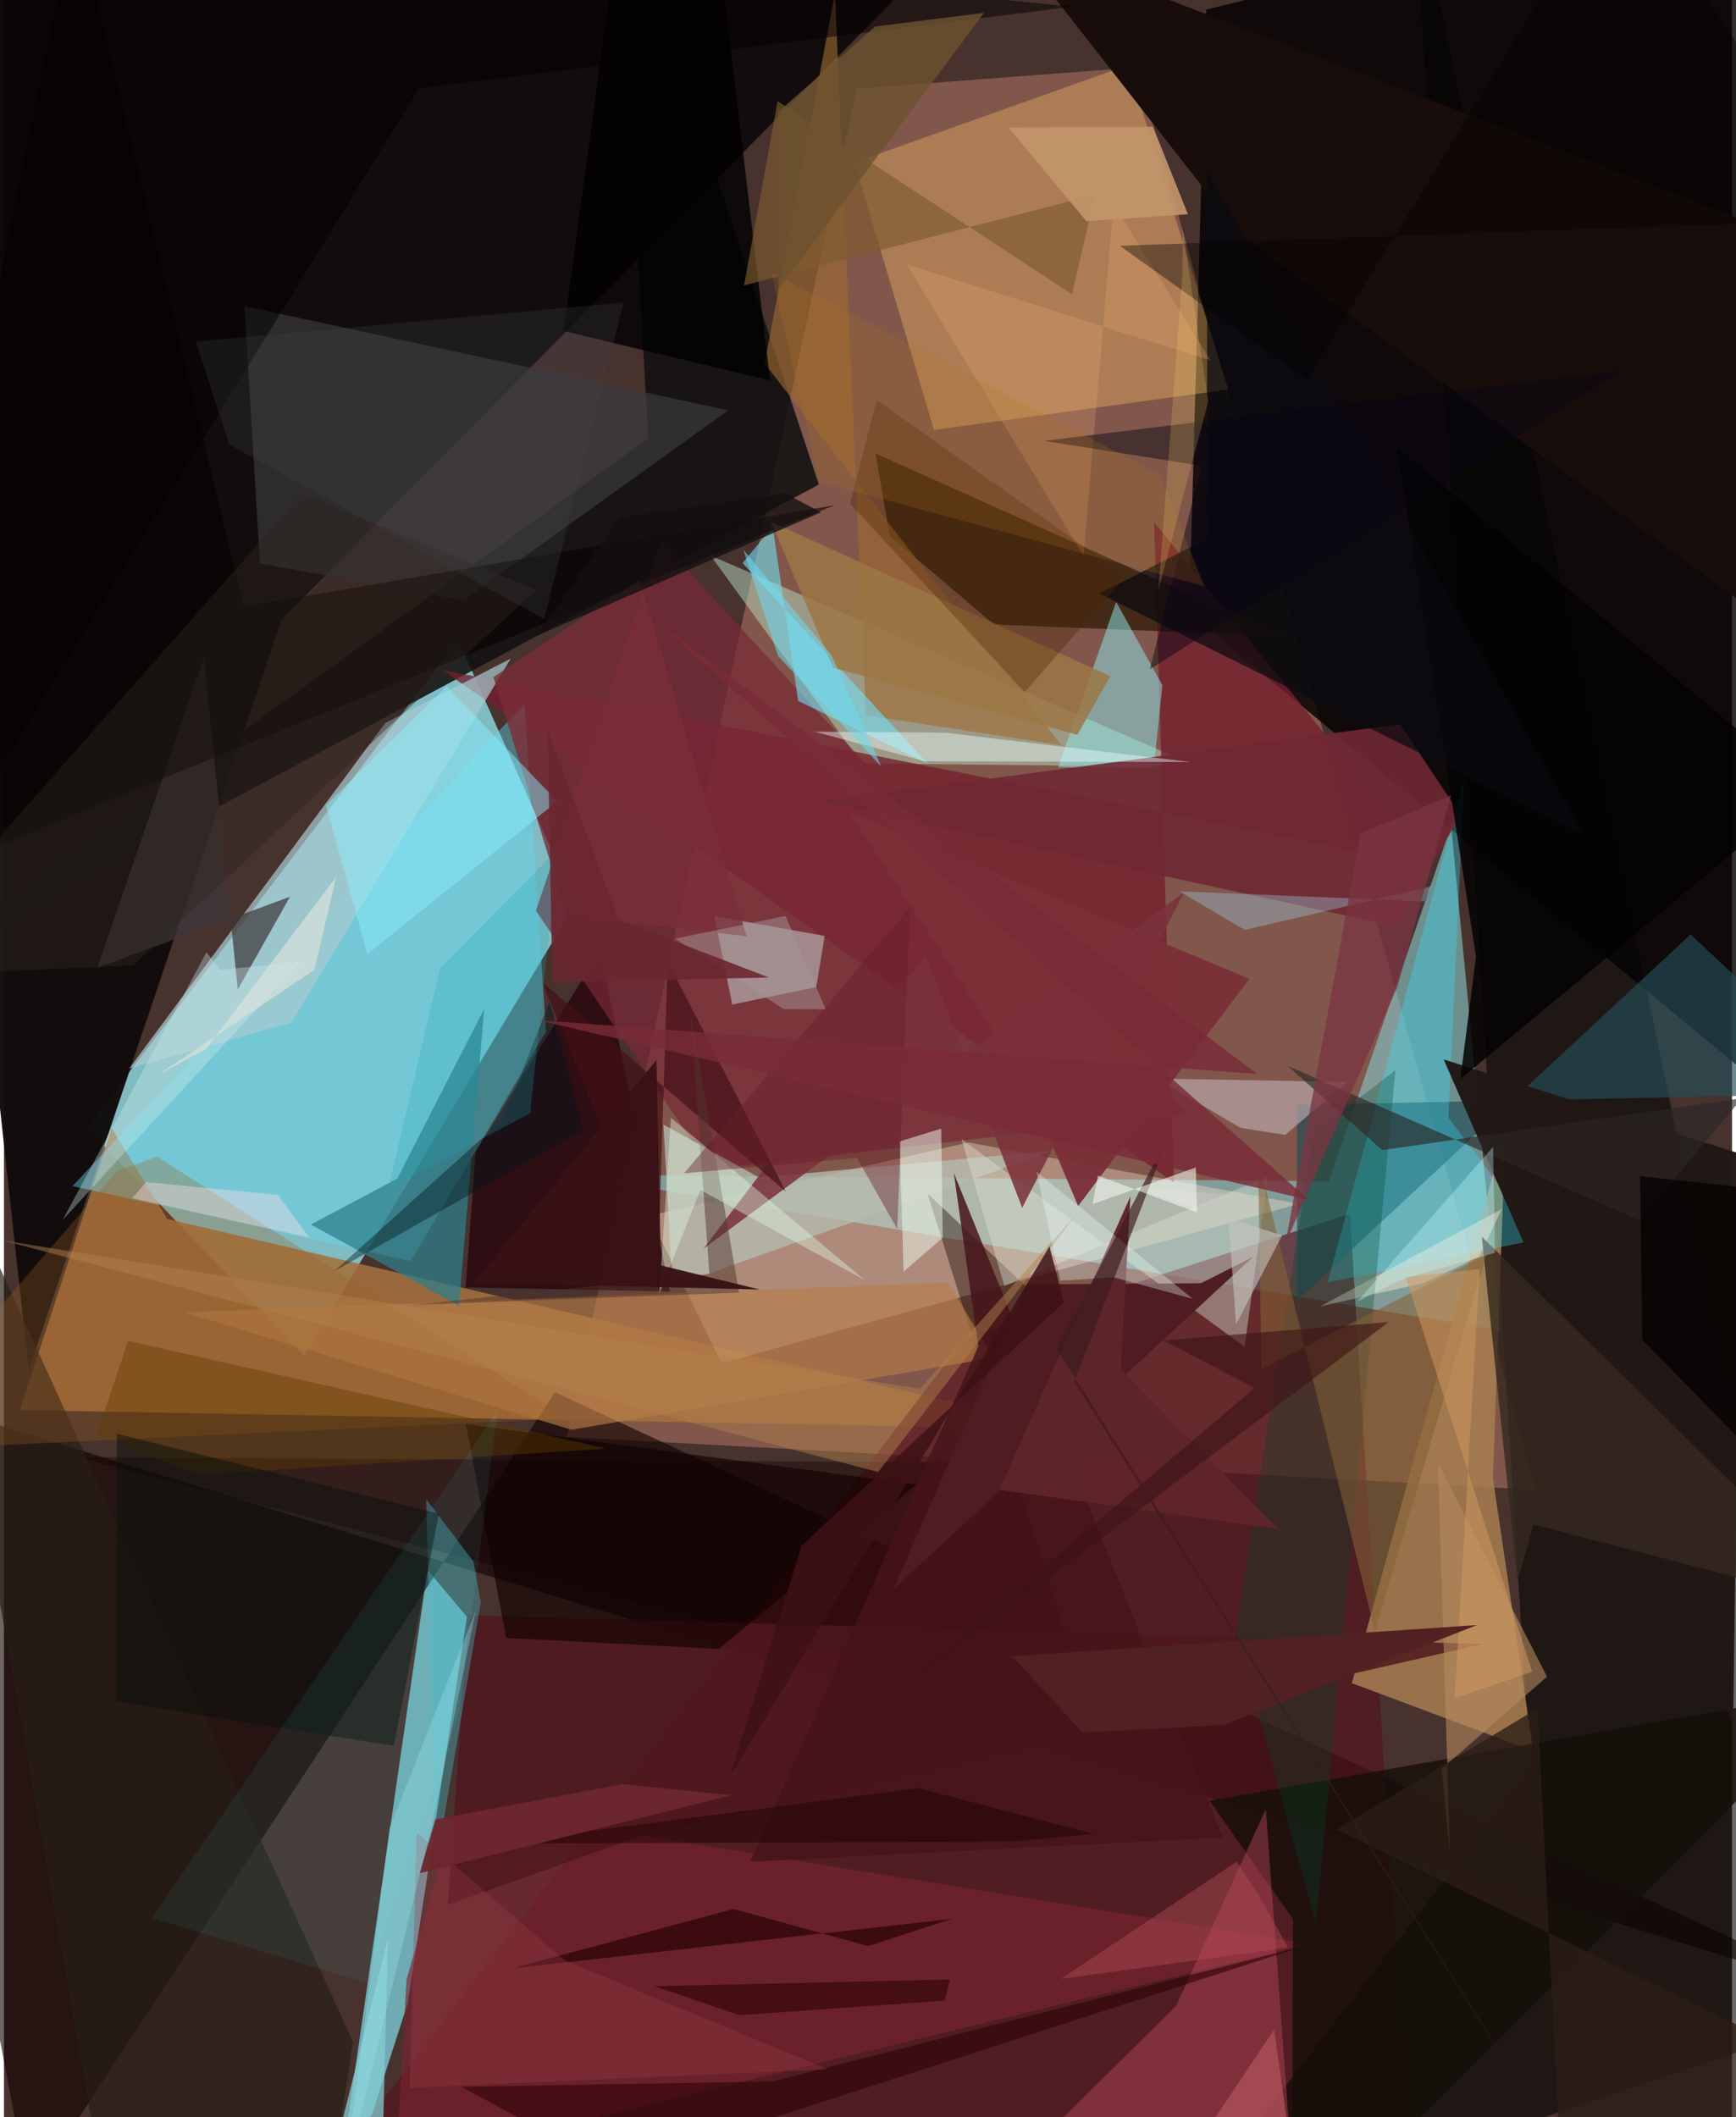 <svg xmlns="http://www.w3.org/2000/svg" width="228" height="278" viewBox="0 0 836 1024"><path fill="#47322e" d="M0 0h836v1024H0z"/><path fill="#96f1fc" fill-opacity=".718" d="M276.463 437.051l-131.162 218.57L40.12 545.415l179.61-235.926z"/><path fill="#916253" fill-opacity=".765" d="M412.597 42.861L548.1 32.6l193.014 688.01-468.781-25.671z"/><path fill="#040102" fill-opacity=".82" d="M898 564.47L573.34 296.464l8.274-291.852L857.073-62z"/><path fill="#110d0c" fill-opacity=".976" d="M11.968 662.732L-62-12.421l497.762 7.086L134.263 299.74z"/><path fill="#84c6c8" fill-opacity=".627" d="M700.1 399.388l-59.146 171.953-366.855-3.184 449.538 75.346z"/><path fill="#a3703e" fill-opacity=".878" d="M7.754 682.027l44.36-136.265 26.976 43.855 436.097 101.592z"/><path fill="#80d8e4" fill-opacity=".722" d="M204.903 759.346L157.556 1086l37.786-117.078 28.618-186.95z"/><path fill="#100000" fill-opacity=".604" d="M898 966.294L-62 670.996l74.188 389.915 254.382-387.54z"/><path fill="#55121b" fill-opacity=".639" d="M681.918 1086l-514.107-50.047 297.255-388.858 186.058-60.085z"/><path fill="#060603" fill-opacity=".6" d="M560.457 1086l177.802-230.243L681.428-62 898 972.607z"/><path fill="#a77e50" fill-opacity=".851" d="M720.319 715.038l6.086-168.697-74.345 267.74 87.745 32.808z"/><path fill="#ffead0" fill-opacity=".353" d="M347.155 659.266l279.271-76.988-159.833-29.712-154.456 35.43z"/><path fill="#141111" fill-opacity=".89" d="M394.227 234.343L-48.01 471.773l359.748-259.771L295.915-62z"/><path fill="#bce8cc" fill-opacity=".463" d="M402.954 369.167l174.836 1.729-235.954-102.2 73.933 101.663z"/><path fill="#73202e" fill-opacity=".792" d="M690.32 418.778L556.398 252.462l9.675 319.533L212.08 324.038z"/><path fill="#ffc46a" fill-opacity=".349" d="M449.915 207.945l142.39-19.543-48.46-156.937-132.357 47.108z"/><path fill="#63daf1" fill-opacity=".416" d="M33.183 573.65l163.579 36.304 65.462-111.061-10.384-158.568z"/><path fill="#291700" fill-opacity=".694" d="M428.514 259.194l-6.908-39.868 197.168 88.365-139.82-5.637z"/><path fill="#28060c" fill-opacity=".804" d="M288.407 459.807l33.77 164.838-98.815-1.987 4.807-65.441z"/><path fill="#254d57" fill-opacity=".667" d="M625.515 534.378L898 528.877l-82.048-76.913-190.415 176.961z"/><path fill="#792836" fill-opacity=".702" d="M317.754 261.574l-60.416 178.892 84.745 124.974 230.856-26.204z"/><path fill="#3a3b3d" fill-opacity=".675" d="M123.853 272.56l-7.517-124.47 234.06 50.362-128.1 91.97z"/><path fill="#150000" fill-opacity=".392" d="M35.908 704.766l549.2 3.26-138.305-130.78 80.085 255.745z"/><path fill="#79242f" fill-opacity=".639" d="M194.764 957.376l24.06-84.17 412.855 66.997-441.995 107.255z"/><path fill="#90e5ea" fill-opacity=".525" d="M510.041 371.084l28.007-79.903 22.365 40.225-4.165 40.243z"/><path fill="#a9cbd0" fill-opacity=".706" d="M184.486 349.67l60.678-31.114-106.213 176.03-78.292 22.136z"/><path fill="#d7fbf6" fill-opacity=".42" d="M352.327 485.864l40.62-8.445 4.117-24.727-53.392-9.61z"/><path fill="#150e09" fill-opacity=".8" d="M623.594 928.233l-40.373-57.285 309.646-54.56L623.046 1086z"/><path fill="#c44d5e" fill-opacity=".412" d="M567.133 970.131l43.3-95.123L625.916 1086l-169.387-6.555z"/><path fill="#180d0a" d="M597.496 112.927L898 333.408l-36.891-219.363-375.39-144.019z"/><path fill="#2fe2ff" fill-opacity=".318" d="M640.347 620.242l102.64-20.931-44.214-58.771 7.7-163.918z"/><path fill="#b5baaf" fill-opacity=".788" d="M506.963 556.606l-183.632 65.72-4.261-78.41 46.289 25.62z"/><path fill="#9d6b32" fill-opacity=".616" d="M511.523 360.39l-94.56-14.423L402.04-3.168l-34.076 178.973z"/><path fill="#dce2d5" fill-opacity=".416" d="M483.96 621.994l127.488-52.983-11.272 82.41-136.963-100.505z"/><path fill="#74e1f7" fill-opacity=".588" d="M384.196 339.024l62.77 30.387-89.67-97.088 14.62-17.603z"/><path fill="#bfaeb5" fill-opacity=".627" d="M557.76 521.666l92.172 1.66-30.123 25.564-21.516-3.365z"/><path fill="#702934" fill-opacity=".898" d="M704.693 394.223l-29.268-43.94-280.226 37.17 278.526 60.744z"/><path fill="#3d3739" fill-opacity=".706" d="M96.727 318.104l16.395 160.461 25.275-44.854-93.24 34.36z"/><path fill="#b77e48" fill-opacity=".639" d="M478.582 656.671l-21.857-36.33-369.448 14.423 187.255 56.75z"/><path fill="#2f7e8a" fill-opacity=".737" d="M190.248 570.058l-41.77 22.205 71.612 39.296 12.226-143.594z"/><path fill="#211815" fill-opacity=".98" d="M696.503 512.41L836.53 833.862l6.687-467.57L898 576.497z"/><path fill-opacity=".804" d="M370.64 184.024l-99.95-23.92L301.06-62h40.424z"/><path fill="#050000" fill-opacity=".549" d="M34.244-44.086L-62 433.13l464.073-188.826-286.002 49.11z"/><path fill="#4f171d" fill-opacity=".835" d="M715.605 795.13L224.54 781.255l-9.828 140.025 92.329-32.878z"/><path fill="#4ab7c6" fill-opacity=".388" d="M230.667 775.134l-21.745 127.574-4.655-177.606 22.862 30.174z"/><path fill="#7a323a" fill-opacity=".867" d="M492.566 584.199l-46.5-122.103-107.613 141.83 232.52-172.355z"/><path fill="#b6895d" fill-opacity=".6" d="M746.48 810.965l-50.926 44.587 4.06 42.83-5.88-190.887z"/><path fill="#281e17" fill-opacity=".69" d="M53.135 1086L-48.98 510.153l217.797 477.35L154.145 1086z"/><path fill="#f9e6cc" fill-opacity=".471" d="M636.806 631.807l50.171-11.288 26.598-12.706 11.06-23.043z"/><path fill="#461319" fill-opacity=".839" d="M589.563 888.733l-130.06-321.435 11.877 83.864-110.44 249.29z"/><path fill="#00452a" fill-opacity=".298" d="M633.449 548.127l39.714-30.545-38.452 412.693-38.893-140.85z"/><path fill="#edf8ec" fill-opacity=".514" d="M454.146 598.653l-.725-52.795-20.124 6.219 1.921 62.952z"/><path fill="#4e1d22" fill-opacity=".988" d="M494.863 621.208l84.268-.55 25.192-12.79-173.988 160.693z"/><path fill="#430f17" fill-opacity=".678" d="M260.396 475.012l56.035 137.146 4.652-147.201 57.137 111.34z"/><path fill="#040304" fill-opacity=".859" d="M873.546 381.683l-168.994 140.2 7.58-59.236-38.286-246.256z"/><path fill="#9d6124" fill-opacity=".306" d="M54.632 566.472L74.05 559.4l198.64 126.642L-62 701.782z"/><path fill="#7a2e39" fill-opacity=".796" d="M236.77 327.52l70.661-47.101 51.846 172.437-87.085-10.253z"/><path fill="#5e252a" fill-opacity=".965" d="M544.938 578.684l-4.603 83.745 76.226 77.117-135.094-18.96z"/><path fill="#0f0000" fill-opacity=".612" d="M242.987 792.217l102.874 5.316 95.495-79.525-217.883-29.218z"/><path fill="#35291f" fill-opacity=".816" d="M714.943 598.155L898 778.453 739.943 737.35l-7.731 27.758z"/><path fill="#8aefff" fill-opacity=".463" d="M175.845 461.476l-20.065-72.023 58.425-57.603 53.508 55.715z"/><path fill="#2c0306" fill-opacity=".596" d="M221.272 1009.32l150.52-2.618 257.912-65.67-334.676 108.228z"/><path fill="#7b3038" fill-opacity=".953" d="M519.65 583.33l82.843-109.914-193.554-80.594 84.578 128.506z"/><path fill="#0b0a10" fill-opacity=".71" d="M764.24 403.725L581.98 81.98l.139 178.57-52.197 26.487z"/><path fill="#52342c" fill-opacity=".494" d="M341.255 616.104l-143.141 15.042 157.498-5.957-23.526-135.92z"/><path fill="#7f5b2e" fill-opacity=".655" d="M527.854 94.178l-169.83 43.858 16.253-89.106 142.406 93.42z"/><path fill="#836236" fill-opacity=".565" d="M606.687 559.718l56.57 229.371 53.916-182.314-108.797 55.317z"/><path fill="#a6e0ff" fill-opacity=".318" d="M600.206 449.794l90.304-21.098-3.357 7.28-118.416-4.868z"/><path fill="#9c7746" fill-opacity=".851" d="M401.104 322.977l-30.065-70.684 164.155 74.762-15.9 28.339z"/><path fill="#e2fbe5" fill-opacity=".4" d="M416.435 619.113l-79.572-43.6-19.795 50.236 5.585-85.126z"/><path fill="#2f241f" fill-opacity=".416" d="M-62 472.606l206.356-233.719 113.004 46.389L62.55 466.885z"/><path fill="#5e3d00" fill-opacity=".424" d="M291.281 700.647L93.967 713.245l-48.912-19.887 14.981-44.856z"/><path fill="#edffff" fill-opacity=".427" d="M574.173 368.575l-119.01-14.213-63.009-.488 53.378 14.308z"/><path fill="#fcb47a" fill-opacity=".22" d="M583.74 174.341l-147.033-46.47 85.566 140.854L536.81 98.703z"/><path fill="#2b2726" fill-opacity=".635" d="M666.772 556.28l-45.71-40.716 170.13 74.659 49.624-59.065z"/><path fill="#0a110c" fill-opacity=".502" d="M210.406 732.116L54.626 693.49l-.52 129.488 134.516 21.435z"/><path fill="#492300" fill-opacity=".329" d="M493.794 334.779l48.928-56.1-120.534-85.2-12.884 50.156z"/><path fill="#3effff" fill-opacity=".063" d="M71.731 927.576l103.736 31.591 44.265-129.512 19.235-147.542z"/><path fill="#661e28" fill-opacity=".42" d="M438.351 438.874l-6.21 155.589-19.418-34.368-83.72 7.365z"/><path fill="#7b3541" fill-opacity=".769" d="M619.871 601.665l36.554-198.556 43.583-18.366-25.803 92.234z"/><path fill="#280205" fill-opacity=".69" d="M458.593 928.059l-40.464 13.214-65.141-17.967-107.344 28.768z"/><path fill="#b2804f" fill-opacity=".478" d="M443.203 671.746L-.7 599.911 422.93 711.99l97.215-126.254z"/><path fill="#d0ebec" fill-opacity=".349" d="M98.017 460.51L28.423 590.023l114.884-124.829-38.934 3.918z"/><path fill="#c2956b" fill-opacity=".914" d="M485.979 61.687l37.655 45.296 49.146-3.358-16.94-42.36z"/><path fill="#070302" fill-opacity=".812" d="M791.493 568.866l1.037 79.083L892 749.592l-38.623-174.014z"/><path fill="#86ced5" fill-opacity=".733" d="M154.312 1063.304l31.455-125.718-3.582 140.699-223.771-17.57z"/><path fill="#ffdee6" fill-opacity=".4" d="M68.786 571.777l-6.757 7.718 85.617 19.062-15.119-20.623z"/><path fill="#f1ffff" fill-opacity=".318" d="M575.063 628.176l-38.293-10.393-25.756 1.607-11.523-52.71z"/><path fill="#c5c5be" fill-opacity=".588" d="M546.477 574.481l71.864 23.04-22.287 43.023-4.502-62.881z"/><path fill="#020000" fill-opacity=".51" d="M516.943 3.226L-9.194-48.772-46.29 443.614 200.862 42.788z"/><path fill="#070615" fill-opacity=".463" d="M503.05 213.221l76.379 12.085-25.084 98.407L782.35 179.275z"/><path fill="#2b1e15" fill-opacity=".784" d="M644.76 884.861L898 1008.346 754.956 1086l-13.035-259.708z"/><path fill="#391215" fill-opacity=".965" d="M365.711 623.729l-47.925-11.69-2.13-99.36-88.223 107.564z"/><path fill="#6fd9f0" fill-opacity=".545" d="M357.652 265.83l42.616 50.955 24.202 54.052-49.992-53.599z"/><path fill="#1e0002" fill-opacity=".486" d="M526.97 887.012l-84.644-22.17-205.43 26.846 250.55-1.003z"/><path fill="#011519" fill-opacity=".412" d="M159.872 614.793l120.36-68.07-16.255-62.378-22.185 56.73z"/><path fill="#993c46" fill-opacity=".333" d="M271.428 948.296l127.173 52.536-202.366 8.96 3.413-123.428z"/><path fill="#3d1516" fill-opacity=".616" d="M669.906 639.424L432.08 818.444l172.963-147.148-44.051-22.955z"/><path fill="#050100" fill-opacity=".388" d="M898 106.11L780.632-62 630.375 183.62l-90.565-64.737z"/><path fill="#ce995f" fill-opacity=".525" d="M739.333 808.594l-37.487 12.67 12.098-207.46-35.85 3.906z"/><path fill="#21a5b5" fill-opacity=".251" d="M254.535 538.413l13.445-127.784-57.062 57.843-25.038 106.542z"/><path fill="#b1731e" fill-opacity=".212" d="M394.482 233.108l186.268 50.43-21.81-54.214-187.672-97.42z"/><path fill="#b44e5a" fill-opacity=".427" d="M607.71 917.92l13.449 24.052-109.91 15.16 85.128-56.688z"/><path fill="#404348" fill-opacity=".267" d="M299.78 146.339l-38.485 153.12-152.267-84.476-16.174-49.772z"/><path fill="#2b0104" fill-opacity=".584" d="M457.503 957.423l-2.28 10.2-99.478 7.048-41.104-13.997z"/><path fill="#512123" fill-opacity=".984" d="M712.54 785.988L589.88 834.31l-68.026 3.667-34.136-36.9z"/><path fill="#3b1c1e" fill-opacity=".671" d="M517.797 668.36L782.808 1086 509.336 652.44l54.92-104.754z"/><path fill="#3e1115" fill-opacity=".835" d="M505.816 602.854l6.905 27.093-126.752 117.55-34.939 112.174z"/><path fill="#792c36" fill-opacity=".812" d="M631.222 580.344L310.897 296.546l295.358 222.898-347.903-26.017z"/><path fill="#d7e1db" fill-opacity=".722" d="M97.745 507.41l-23.042 12.33 75.463-50.673 10.551-44.905z"/><path fill="#95e2ec" fill-opacity=".345" d="M186.518 884.153l41.714-105.065-20.708 101.638-42.884 174.024z"/><path fill="#6d532e" fill-opacity=".804" d="M374.561 140.27l.138-86.223 46.691-41.218 52.725-6.623z"/><path fill="#141010" fill-opacity=".784" d="M395.24 247.79l-17.308-9.164-79.944 11.665-40.204 57.193z"/><path fill="#f4f8f0" fill-opacity=".569" d="M576.594 564.673l.584 21.781-47.966-17.862-2.565 13.796z"/><path fill="#c5fcff" fill-opacity=".337" d="M676.53 618.674l-21.853 10.836 65.735-74.783.882 51.231z"/><path fill="#a69495" fill-opacity=".502" d="M397.541 488.158l-19.403-45.141-53.436 11.004 52.454 34.043z"/><path fill="#ad5059" fill-opacity=".788" d="M629.088 1086l-9.178-57.797L544.585 1086l69.882-104.31z"/><path fill="#6e272f" fill-opacity=".957" d="M201.168 905.985l7.559-26.01 90.49-17.032 52.539 5.35z"/><path fill="#6a262f" fill-opacity=".894" d="M265.311 475.082l-2.345-122.271 34.28 91.95 72.78 28.015z"/><path fill="#fdd36d" fill-opacity=".2" d="M582.581 194.2l-24.122 91.355 11.644-152.807.179-22.023z"/></svg>